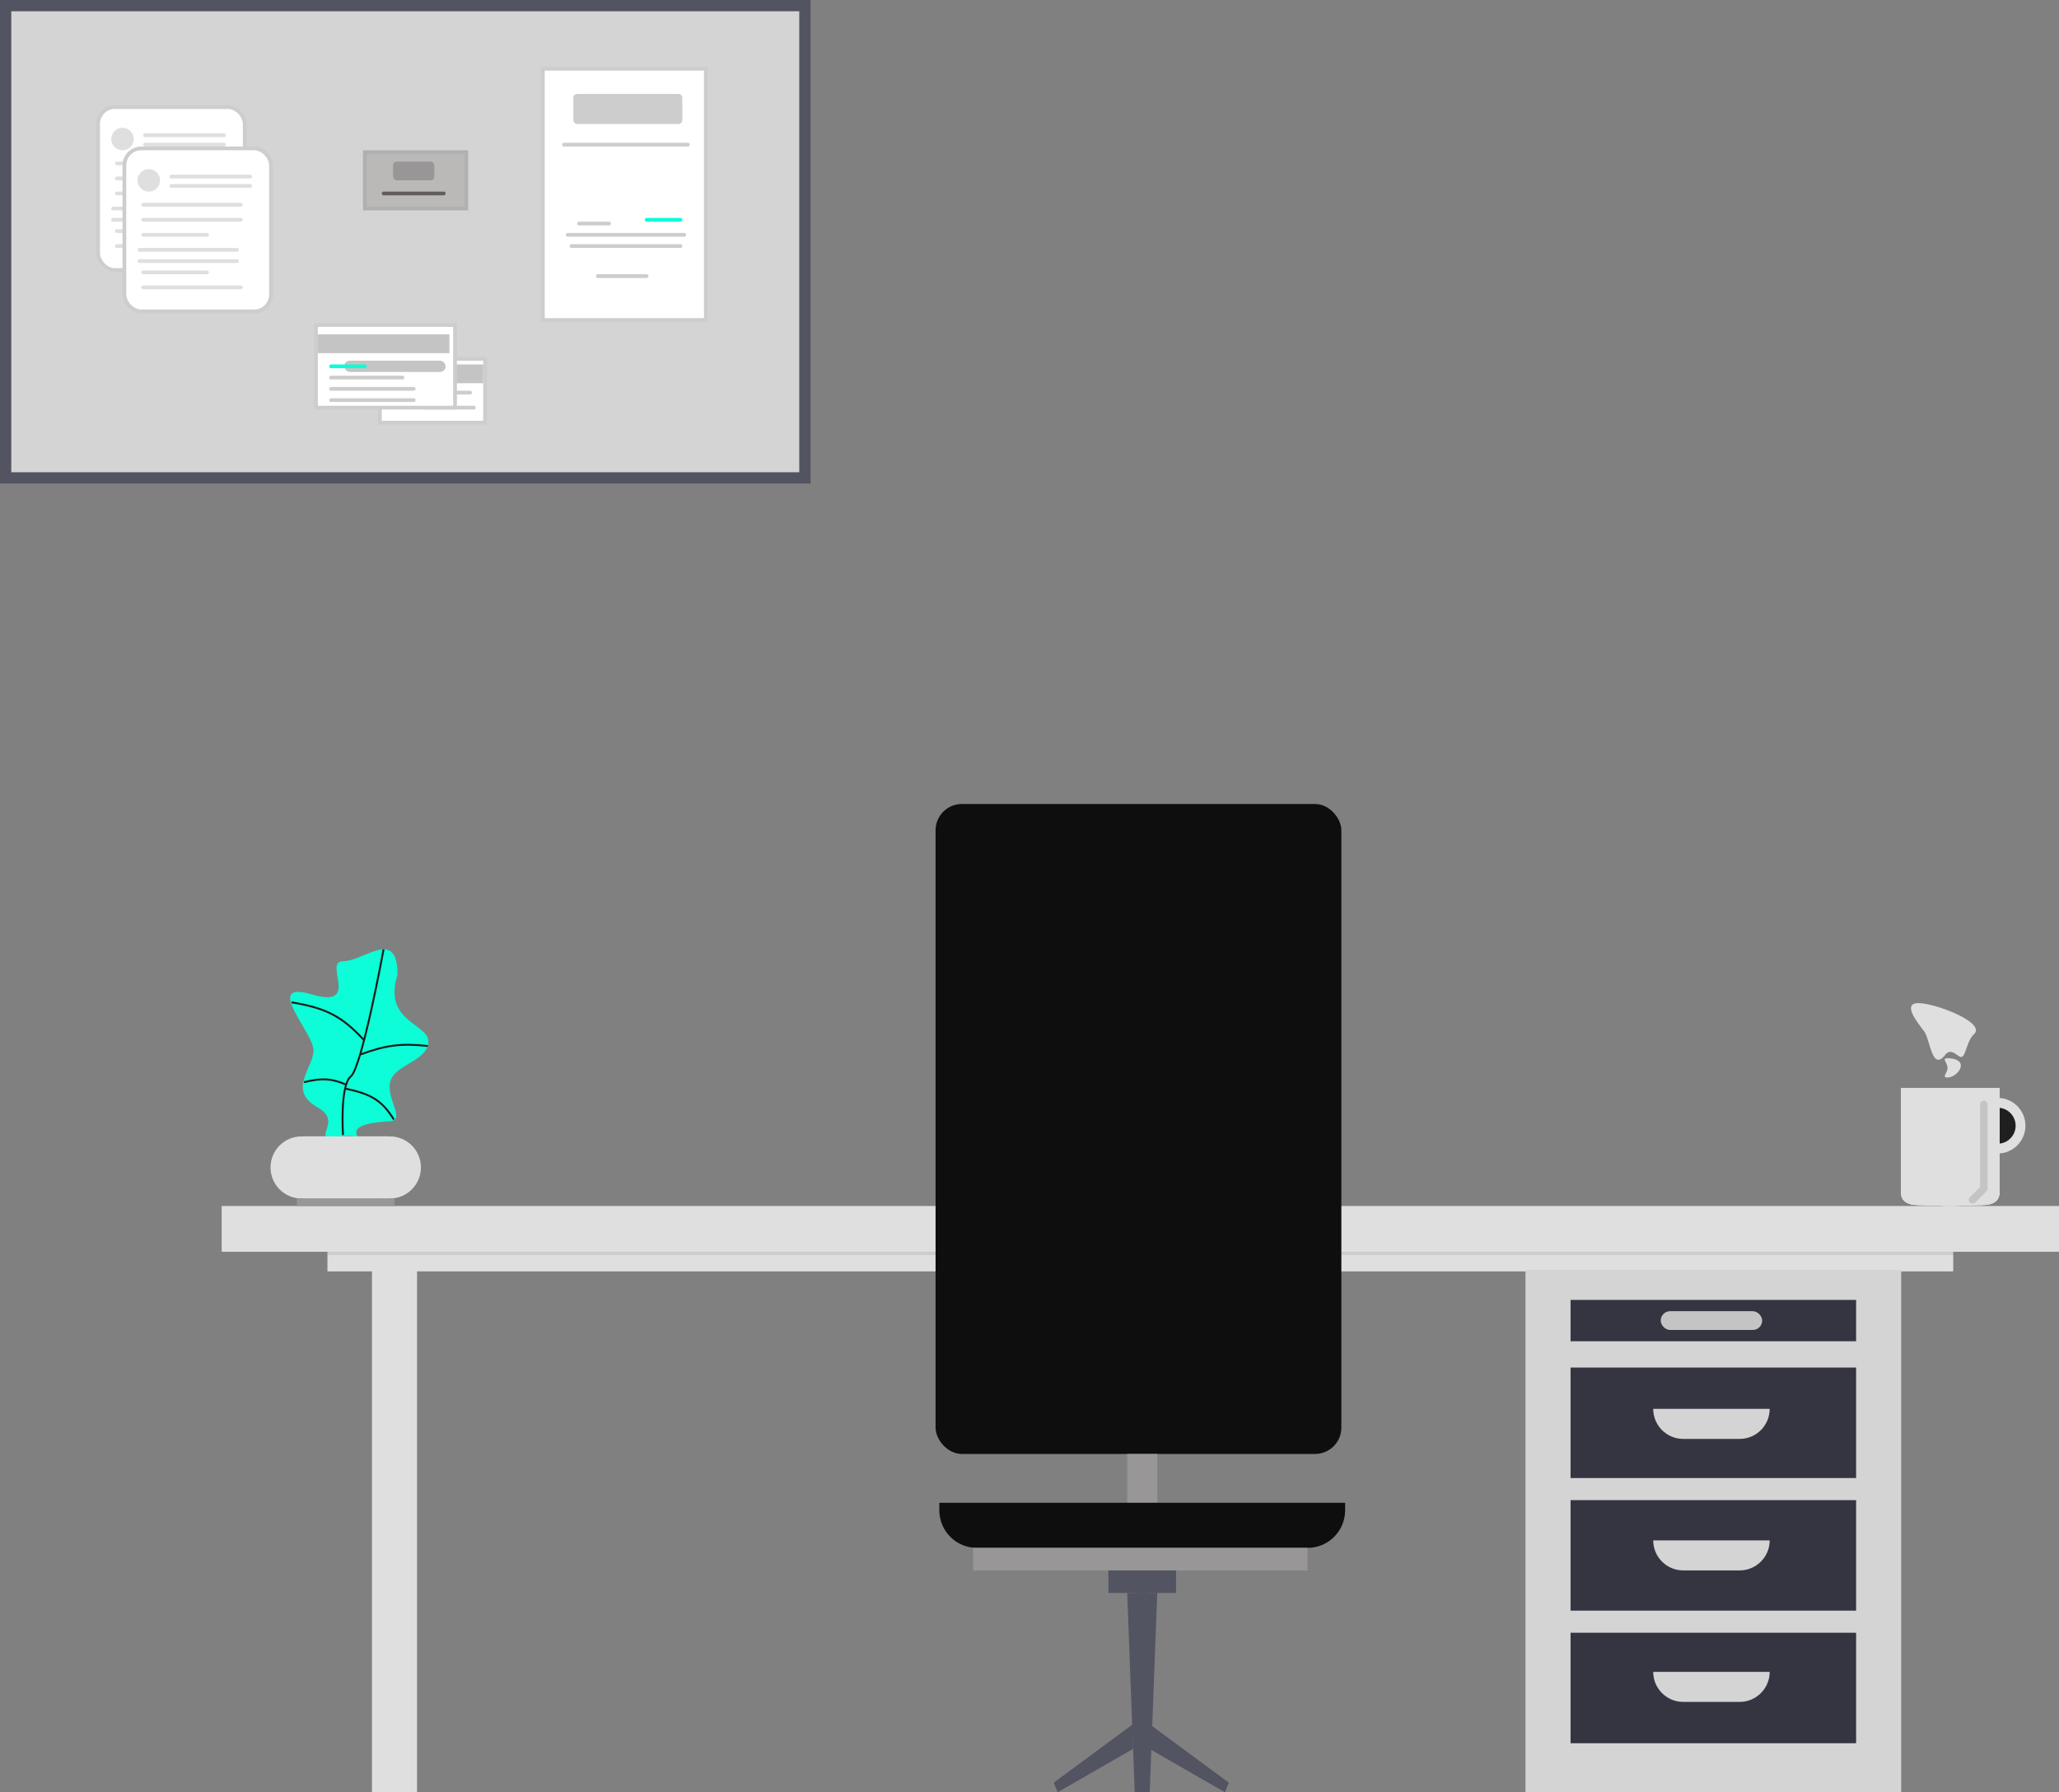 <svg width="548" height="477" viewBox="0 0 548 477" fill="none" xmlns="http://www.w3.org/2000/svg">
<rect x="0" y="0" width="548" height="477" fill="#808080" stroke="none"/>
<rect x="59" y="321" width="489" height="12.183" fill="#DFDFDF"/>
<rect x="87.151" y="333.183" width="432.697" height="0.87" fill="#CDCDCD"/>
<rect x="87.151" y="334.053" width="432.697" height="4.351" fill="#DFDFDF"/>
<rect x="80.702" y="302.473" width="22.626" height="16.534" fill="#DFDFDF"/>
<path d="M114.007 277.175C114.007 281.887 106.831 283.075 104.508 286.512C101.331 291.214 108.916 298.464 103.378 298.464C89.575 299.299 97.476 303.614 94.149 302.474C92.646 301.958 87.325 303.067 86.803 302.474C85.667 301.182 90.039 297.859 84.489 294.724C76.39 290.15 83.44 284.261 83.44 279.548C83.44 274.836 69.744 260.788 83.004 264.689C96.264 268.591 85.813 255.837 91.35 255.837C96.888 255.837 105.8 246.742 105.8 259.443C101.818 271.955 114.007 272.462 114.007 277.175Z" fill="#0CFDD7"/>
<path d="M102.086 252.698C102.086 252.698 96.329 284.123 93.369 286.517C90.409 288.912 91.297 302.124 91.297 302.124" stroke="#191919" stroke-width="0.5"/>
<path d="M77.594 266.796C86.809 268.311 91.032 270.51 96.868 276.845" stroke="#191919" stroke-width="0.5"/>
<path d="M95.96 280.66C102.812 278.16 106.723 277.661 113.837 278.412" stroke="#191919" stroke-width="0.5"/>
<path d="M80.903 288.042C85.749 286.886 88.175 287.037 92.014 288.653" stroke="#191919" stroke-width="0.5"/>
<path d="M91.758 289.729C98.771 291.15 101.673 292.918 104.819 297.984" stroke="#191919" stroke-width="0.5"/>
<circle cx="80.267" cy="310.74" r="8.267" fill="#DFDFDF"/>
<rect width="22.626" height="16.534" transform="matrix(-1 0 0 1 103.328 302.473)" fill="#DFDFDF"/>
<circle r="8.267" transform="matrix(-1 0 0 1 103.763 310.74)" fill="#DFDFDF"/>
<rect x="79" y="319" width="26" height="2" fill="#989696"/>
<circle cx="531.672" cy="299.634" r="7.397" fill="#DFDFDF"/>
<circle cx="531.672" cy="299.634" r="4.786" fill="#1F1F1F"/>
<path d="M506 289.626H532.107V317.907C532.107 317.907 529.708 319.793 523.84 320.735C520.768 321.228 511.846 320.735 510.351 320.735C506 320.735 506 317.907 506 317.907V289.626Z" fill="#DFDFDF"/>
<path d="M506 289.626H532.107V317.907C532.107 317.907 529.708 319.793 523.84 320.735C520.768 321.228 511.846 320.735 510.351 320.735C506 320.735 506 317.907 506 317.907V289.626Z" fill="#DFDFDF"/>
<path d="M506 289.626H532.107V317.907C532.107 317.907 529.708 319.793 523.84 320.735C520.768 321.228 511.846 320.735 510.351 320.735C506 320.735 506 317.907 506 317.907V289.626Z" fill="#DFDFDF"/>
<path d="M506 289.626H532.107V317.907C532.107 317.907 529.708 319.793 523.84 320.735C520.768 321.228 511.846 320.735 510.351 320.735C506 320.735 506 317.907 506 317.907V289.626Z" fill="#DFDFDF"/>
<path d="M532.107 289.626H506V317.907C506 317.907 508.398 319.793 514.267 320.735C517.339 321.228 526.261 320.735 527.756 320.735C532.107 320.735 532.107 317.907 532.107 317.907V289.626Z" fill="#DFDFDF"/>
<path d="M532.107 289.626H506V317.907C506 317.907 508.398 319.793 514.267 320.735C517.339 321.228 526.261 320.735 527.756 320.735C532.107 320.735 532.107 317.907 532.107 317.907V289.626Z" fill="#DFDFDF"/>
<path d="M532.107 289.626H506V317.907C506 317.907 508.398 319.793 514.267 320.735C517.339 321.228 526.261 320.735 527.756 320.735C532.107 320.735 532.107 317.907 532.107 317.907V289.626Z" fill="#DFDFDF"/>
<path d="M532.107 289.626H506V317.907C506 317.907 508.398 319.793 514.267 320.735C517.339 321.228 526.261 320.735 527.756 320.735C532.107 320.735 532.107 317.907 532.107 317.907V289.626Z" fill="#DFDFDF"/>
<path d="M525.34 275.311C523.549 276.892 523.224 280.857 522.163 281.299C521.173 281.712 519.452 278.568 517.722 280.77C514.137 285.332 513.771 276.696 512.1 274.496C510.43 272.296 506.093 267 510.593 267C515.093 267 528.803 272.255 525.34 275.311Z" fill="#DFDFDF"/>
<path d="M521.878 283.621C521.878 285.039 519.998 286.799 518.333 286.799C516.668 286.799 518.333 285.65 518.333 284.232C518.333 282.815 516.668 281.666 518.333 281.666C519.998 281.666 521.878 282.204 521.878 283.621Z" fill="#DFDFDF"/>
<path d="M528 294V316.354L525 319.354" stroke="#C4C4C4" stroke-width="2" stroke-linecap="round"/>
<rect x="1.5" y="1.5" width="212.725" height="125.702" fill="#D4D4D4" stroke="#535461" stroke-width="3"/>
<rect x="97.103" y="40.5" width="27" height="15" fill="#BBB8B8" stroke="#B1B0B0"/>
<rect x="104.603" y="43" width="11" height="5" rx="1" fill="#989696"/>
<line x1="102.103" y1="51.5" x2="118.103" y2="51.5" stroke="#625C5C" stroke-linecap="round"/>
<rect x="101.103" y="95.5" width="28" height="17" fill="white" stroke="#CDCDCD"/>
<rect x="103.603" y="97" width="25" height="5" fill="#C4C4C4"/>
<line x1="111.103" y1="104.5" x2="125.103" y2="104.5" stroke="#CDCDCD" stroke-linecap="round"/>
<line x1="113.103" y1="108.5" x2="126.103" y2="108.5" stroke="#CDCDCD" stroke-linecap="round"/>
<rect x="84.103" y="86.5" width="37" height="22" fill="white" stroke="#CDCDCD"/>
<path d="M84.603 89H119.603V94H84.603V89Z" fill="#C4C4C4"/>
<rect x="91.603" y="96" width="27" height="3" rx="1.5" fill="#C4C4C4"/>
<line x1="88.103" y1="97.5" x2="97.103" y2="97.5" stroke="#0CFDD7" stroke-linecap="round"/>
<line x1="88.103" y1="100.5" x2="107.103" y2="100.5" stroke="#CDCDCD" stroke-linecap="round"/>
<line x1="88.103" y1="106.5" x2="110.103" y2="106.5" stroke="#CDCDCD" stroke-linecap="round"/>
<line x1="88.103" y1="103.5" x2="110.103" y2="103.5" stroke="#CDCDCD" stroke-linecap="round"/>
<rect x="144.477" y="18.294" width="43.382" height="66.878" fill="white" stroke="#CDCDCD"/>
<line x1="150.103" y1="38.5" x2="183.103" y2="38.5" stroke="#CDCDCD" stroke-linecap="round"/>
<line x1="154.103" y1="59.5" x2="162.103" y2="59.5" stroke="#CDCDCD" stroke-linecap="round"/>
<line x1="172.103" y1="58.5" x2="181.103" y2="58.5" stroke="#0CFDD7" stroke-linecap="round"/>
<line x1="151.103" y1="62.5" x2="182.103" y2="62.5" stroke="#CDCDCD" stroke-linecap="round"/>
<line x1="152.103" y1="65.5" x2="181.103" y2="65.5" stroke="#CDCDCD" stroke-linecap="round"/>
<line x1="159.103" y1="73.5" x2="172.103" y2="73.5" stroke="#CDCDCD" stroke-linecap="round"/>
<rect x="152.603" y="25" width="29" height="8" rx="1" fill="#CDCDCD"/>
<rect x="33.103" y="39.5" width="39.031" height="43.382" rx="4.5" fill="white" stroke="#CDCDCD"/>
<line x1="38.103" y1="76.5" x2="64.103" y2="76.5" stroke="#DFDFDF" stroke-linecap="round"/>
<line x1="38.103" y1="72.5" x2="55.103" y2="72.5" stroke="#DFDFDF" stroke-linecap="round"/>
<line x1="38.103" y1="58.5" x2="64.103" y2="58.5" stroke="#DFDFDF" stroke-linecap="round"/>
<line x1="38.103" y1="62.5" x2="55.103" y2="62.5" stroke="#DFDFDF" stroke-linecap="round"/>
<line x1="38.103" y1="54.5" x2="64.103" y2="54.5" stroke="#DFDFDF" stroke-linecap="round"/>
<line x1="37.103" y1="66.5" x2="63.103" y2="66.5" stroke="#DFDFDF" stroke-linecap="round"/>
<circle cx="39.603" cy="48" r="3" fill="#DFDFDF"/>
<path d="M45.603 49.5H56.103H66.603M45.603 47H66.603" stroke="#DFDFDF" stroke-linecap="round"/>
<line x1="37.103" y1="69.5" x2="63.103" y2="69.5" stroke="#DFDFDF" stroke-linecap="round"/>
<rect x="26.103" y="28.5" width="39.031" height="43.382" rx="4.5" fill="white" stroke="#CDCDCD"/>
<line x1="31.103" y1="65.5" x2="57.103" y2="65.5" stroke="#DFDFDF" stroke-linecap="round"/>
<line x1="31.103" y1="61.5" x2="48.103" y2="61.5" stroke="#DFDFDF" stroke-linecap="round"/>
<line x1="31.103" y1="47.5" x2="57.103" y2="47.5" stroke="#DFDFDF" stroke-linecap="round"/>
<line x1="31.103" y1="51.5" x2="48.103" y2="51.5" stroke="#DFDFDF" stroke-linecap="round"/>
<line x1="31.103" y1="43.5" x2="57.103" y2="43.5" stroke="#DFDFDF" stroke-linecap="round"/>
<line x1="30.103" y1="55.5" x2="56.103" y2="55.5" stroke="#DFDFDF" stroke-linecap="round"/>
<circle cx="32.603" cy="37" r="3" fill="#DFDFDF"/>
<path d="M38.603 38.5H49.103H59.603M38.603 36H59.603" stroke="#DFDFDF" stroke-linecap="round"/>
<line x1="30.103" y1="58.5" x2="56.103" y2="58.5" stroke="#DFDFDF" stroke-linecap="round"/>
<rect x="33.103" y="39.5" width="39.031" height="43.382" rx="4.5" fill="white" stroke="#CDCDCD"/>
<line x1="38.103" y1="76.5" x2="64.103" y2="76.5" stroke="#DFDFDF" stroke-linecap="round"/>
<line x1="38.103" y1="72.5" x2="55.103" y2="72.5" stroke="#DFDFDF" stroke-linecap="round"/>
<line x1="38.103" y1="58.5" x2="64.103" y2="58.5" stroke="#DFDFDF" stroke-linecap="round"/>
<line x1="38.103" y1="62.5" x2="55.103" y2="62.5" stroke="#DFDFDF" stroke-linecap="round"/>
<line x1="38.103" y1="54.5" x2="64.103" y2="54.5" stroke="#DFDFDF" stroke-linecap="round"/>
<line x1="37.103" y1="66.5" x2="63.103" y2="66.5" stroke="#DFDFDF" stroke-linecap="round"/>
<circle cx="39.603" cy="48" r="3" fill="#DFDFDF"/>
<path d="M45.603 49.5H56.103H66.603M45.603 47H66.603" stroke="#DFDFDF" stroke-linecap="round"/>
<line x1="37.103" y1="69.5" x2="63.103" y2="69.5" stroke="#DFDFDF" stroke-linecap="round"/>
<rect x="249" y="214" width="108" height="173" rx="7" fill="#0E0E0E"/>
<rect x="300" y="387" width="8" height="13" fill="#989696"/>
<path d="M250 400H358V402C358 407.523 353.523 412 348 412H260C254.477 412 250 407.523 250 402V400Z" fill="#0E0E0E"/>
<rect x="259" y="412" width="89" height="6" fill="#989696"/>
<rect x="295" y="418" width="18" height="6" fill="#535461"/>
<path d="M280.5 474.5L301.5 459V465.5L281.5 477L280.5 474.5Z" fill="#535461"/>
<path d="M280.5 474.5L301.5 459V465.5L281.5 477L280.5 474.5Z" fill="#535461"/>
<path d="M327 474.5L306 459V465.5L326 477L327 474.5Z" fill="#535461"/>
<path d="M327 474.5L306 459V465.5L326 477L327 474.5Z" fill="#535461"/>
<path d="M300 424H305.5V477H302L300 424Z" fill="#535461"/>
<path d="M308 424H302.5V477H306L308 424Z" fill="#535461"/>
<rect x="406" y="338" width="100" height="139" fill="#D4D4D4"/>
<rect x="418" y="364" width="76" height="29.412" fill="#353542"/>
<rect x="418" y="434.588" width="76" height="29.412" fill="#353542"/>
<rect x="418" y="399.294" width="76" height="29.412" fill="#353542"/>
<path d="M440 375H471V375C471 379.418 467.418 383 463 383H448C443.582 383 440 379.418 440 375V375Z" fill="#D4D4D4"/>
<path d="M440 410H471V410C471 414.418 467.418 418 463 418H448C443.582 418 440 414.418 440 410V410Z" fill="#D4D4D4"/>
<path d="M440 445H471V445C471 449.418 467.418 453 463 453H448C443.582 453 440 449.418 440 445V445Z" fill="#D4D4D4"/>
<rect x="418" y="346" width="76" height="11" fill="#353542"/>
<rect x="442" y="349" width="27" height="5" rx="2.5" fill="#C4C4C4"/>
<rect x="99" y="338" width="12" height="139" fill="#DFDFDF"/>
</svg>
